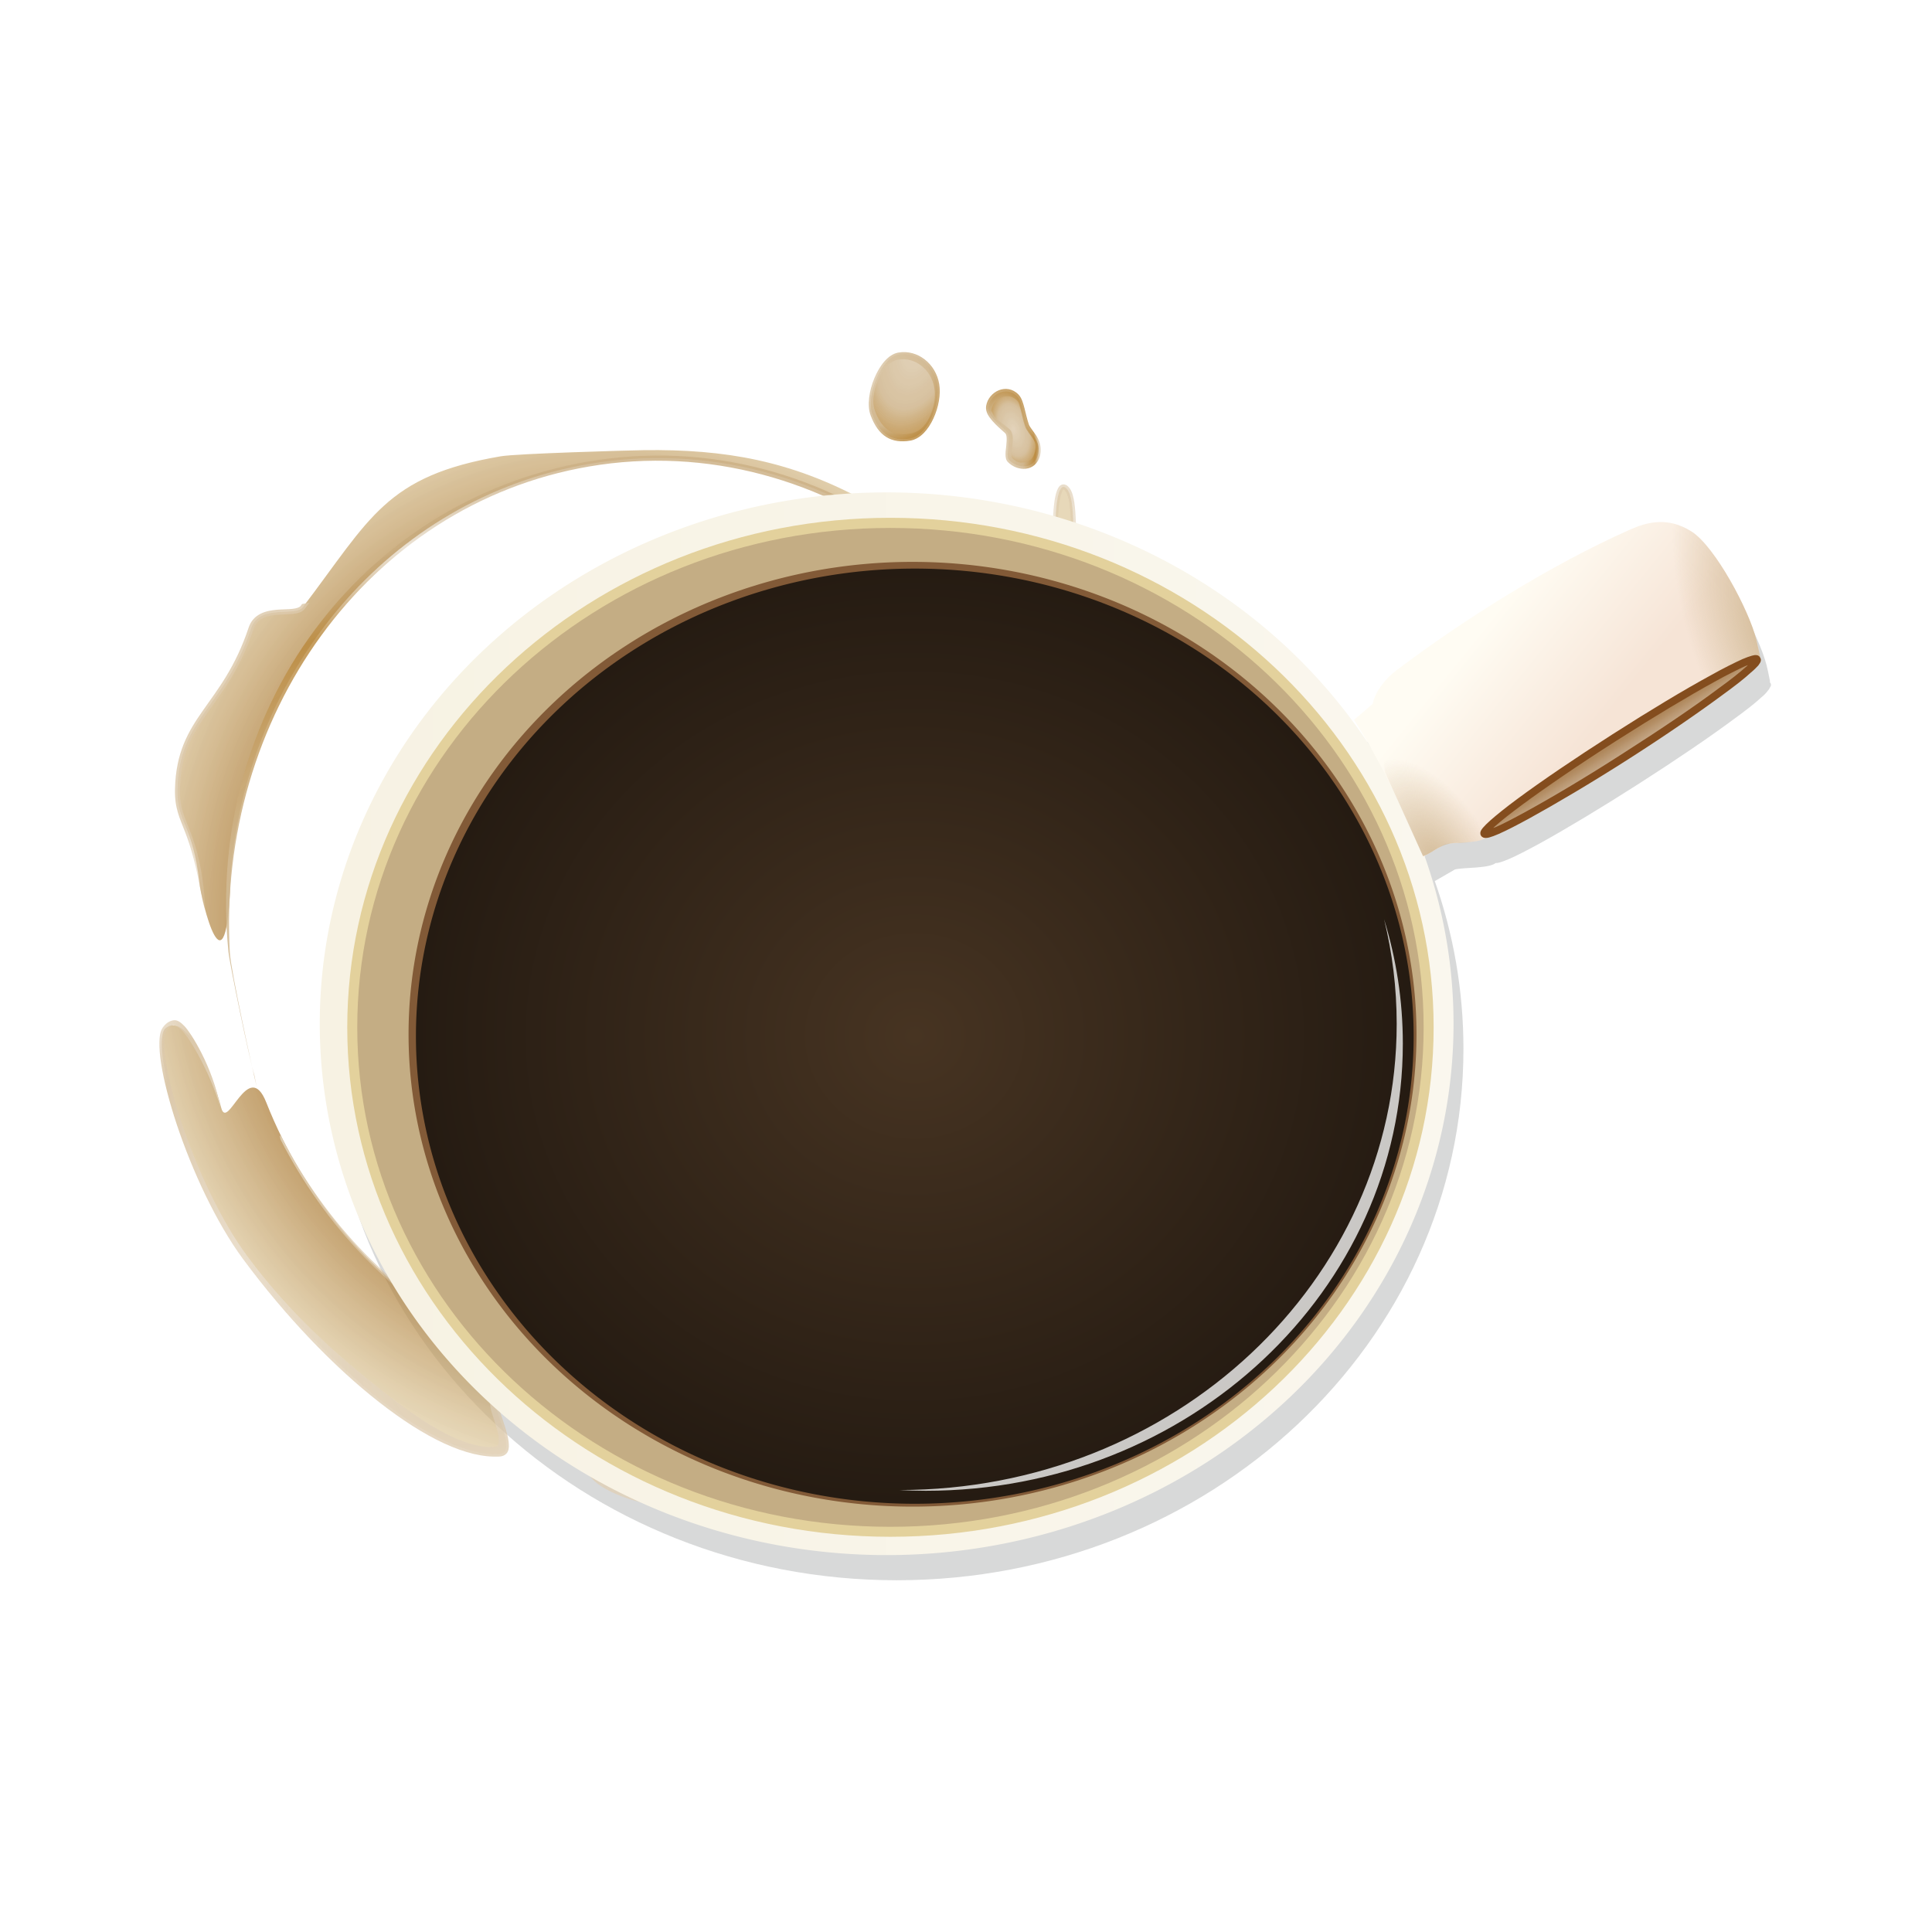 <svg:svg xmlns:dc="http://purl.org/dc/elements/1.1/" xmlns:ns1="http://www.w3.org/1999/xlink" xmlns:ns3="http://web.resource.org/cc/" xmlns:rdf="http://www.w3.org/1999/02/22-rdf-syntax-ns#" xmlns:svg="http://www.w3.org/2000/svg" height="384.378" id="svg2233" version="1.0" viewBox="-31.987 -69.985 384.378 384.378" width="384.378">
  <svg:defs id="defs2235">
    <svg:linearGradient id="linearGradient5179">
      <svg:stop id="stop5181" offset="0" stop-color="#d3bb96" stop-opacity=".81" />
      <svg:stop id="stop5183" offset=".5" stop-color="#c6a776" stop-opacity=".887" />
      <svg:stop id="stop5185" offset=".75" stop-color="#a96b0b" stop-opacity=".824" />
      <svg:stop id="stop5187" offset=".875" stop-color="#ab8447" stop-opacity=".294" />
      <svg:stop id="stop5189" offset="1" stop-color="#bf9c66" stop-opacity=".827" />
    </svg:linearGradient>
    <svg:linearGradient id="linearGradient3843">
      <svg:stop id="stop3845" offset="0" stop-color="#d3bb96" stop-opacity=".81" />
      <svg:stop id="stop3851" offset=".5" stop-color="#e4d5be" />
      <svg:stop id="stop3854" offset=".75" stop-color="#d3bb96" />
      <svg:stop id="stop3856" offset=".875" stop-color="#d3bb96" stop-opacity=".294" />
      <svg:stop id="stop3847" offset="1" stop-color="#d3bb96" stop-opacity=".828" />
    </svg:linearGradient>
    <svg:linearGradient id="linearGradient4076">
      <svg:stop id="stop4078" offset="0" stop-color="#d2ba96" />
      <svg:stop id="stop4080" offset="1" stop-color="#d2ba96" stop-opacity="0" />
    </svg:linearGradient>
    <svg:filter id="filter4148">
      <svg:feGaussianBlur id="feGaussianBlur4150" stdDeviation="0.419" />
    </svg:filter>
    <svg:linearGradient gradientUnits="userSpaceOnUse" id="linearGradient5018" x1="232.64" x2="458.21" y1="145.83" y2="145.83">
      <svg:stop id="stop4112" offset="0" stop-color="#f7f2e3" />
      <svg:stop id="stop4114" offset="1" stop-color="#faf7ee" />
    </svg:linearGradient>
    <svg:radialGradient cx="345.42" cy="145.83" gradientTransform="matrix(1 0 0 .937 0 9.143)" gradientUnits="userSpaceOnUse" id="radialGradient5020" r="112.78">
      <svg:stop id="stop4046" offset="0" stop-color="#473422" />
      <svg:stop id="stop4048" offset="1" stop-color="#251b12" />
    </svg:radialGradient>
    <svg:radialGradient cx="455.81" cy="111.51" gradientTransform="matrix(1.381 -.808 1.677 2.865 160.78 157.91)" gradientUnits="userSpaceOnUse" id="radialGradient5024" r="7.25" ns1:href="#linearGradient4076" />
    <svg:radialGradient cx="520.57" cy="66.435" gradientTransform="matrix(1.167 -.396 .983 2.895 370.23 76.645)" gradientUnits="userSpaceOnUse" id="radialGradient5026" r="12.743" ns1:href="#linearGradient4076" />
    <svg:radialGradient cx="458.45" cy="365.92" gradientTransform="matrix(1 0 0 .927 0 26.376)" gradientUnits="userSpaceOnUse" id="radialGradient4070" r="106.7">
      <svg:stop id="stop5165" offset="0" stop-color="#e0cb99" />
      <svg:stop id="stop5175" offset=".779" stop-color="#ac7c36" stop-opacity=".9" />
      <svg:stop id="stop5177" offset="1" stop-color="#dcc698" stop-opacity=".846" />
    </svg:radialGradient>
    <svg:radialGradient cx="202.46" cy="208.4" gradientTransform="matrix(-.183 -1.045 .76 -.133 330.15 629.76)" gradientUnits="userSpaceOnUse" id="radialGradient4072" r="113.39" ns1:href="#linearGradient5179" />
    <svg:radialGradient cx="515.46" cy="392.87" gradientTransform="matrix(.675 -.738 1.32 1.207 -351.01 296.63)" gradientUnits="userSpaceOnUse" id="radialGradient4074" r="107.19" ns1:href="#linearGradient3843" />
    <svg:radialGradient cx="382.52" cy="261.02" gradientTransform="matrix(1.515 -.581 .616 1.605 -382.23 98.875)" gradientUnits="userSpaceOnUse" id="radialGradient4082" r="10.969" ns1:href="#linearGradient5179" />
    <svg:radialGradient cx="372.03" cy="282.4" gradientTransform="matrix(.371 -1.097 2.41 .555 -441.33 526.39)" gradientUnits="userSpaceOnUse" id="radialGradient4084" r="7.946" ns1:href="#linearGradient5179" />
    <svg:radialGradient cx="289.28" cy="216.88" gradientTransform="matrix(1.021 -.582 .382 .67 63.678 416.53)" gradientUnits="userSpaceOnUse" id="radialGradient4086" r="113.39" ns1:href="#linearGradient3843" />
    <svg:filter id="filter5083">
      <svg:feGaussianBlur id="feGaussianBlur5085" stdDeviation="3.736" />
    </svg:filter>
    <svg:linearGradient gradientTransform="translate(501.84 -5.657)" gradientUnits="userSpaceOnUse" id="linearGradient5122" x1="482.16" x2="505.69" y1="69.306" y2="88.306">
      <svg:stop id="stop4062" offset="0" stop-color="#fffcf3" />
      <svg:stop id="stop4064" offset="1" stop-color="#f6e4d6" />
    </svg:linearGradient>
    <svg:linearGradient gradientTransform="translate(521.84 -5.657)" gradientUnits="userSpaceOnUse" id="linearGradient5124" x1="487.66" x2="489.1" y1="91.794" y2="94.044">
      <svg:stop id="stop4104" offset="0" stop-color="#af875b" />
      <svg:stop id="stop4106" offset="1" stop-color="#c4a787" stop-opacity=".995" />
    </svg:linearGradient>
    <svg:radialGradient cx="368.97" cy="292.63" gradientTransform="matrix(-.79 1.54 -2.646 -1.356 1418.8 116.43)" gradientUnits="userSpaceOnUse" id="radialGradient5197" r="8.422" ns1:href="#linearGradient5179" />
    <svg:radialGradient cx="372.16" cy="271.51" gradientTransform="matrix(1.378 -.127 .071 .771 -159.81 109.45)" gradientUnits="userSpaceOnUse" id="radialGradient5199" r="7.689" ns1:href="#linearGradient5179" />
  </svg:defs>
  <svg:g id="layer9" transform="translate(-841.03 -9.309)">
    <svg:path d="m987.44 42.281c-62.26 0-112.78 47.366-112.78 105.72 0 58.35 50.52 105.72 112.78 105.72s112.76-47.37 112.76-105.72c0-11.67-2-22.88-5.7-33.38l4-2.31c1.8-0.45 6.7-0.17 8.1-1.28 0.3 0 0.5-0.03 0.7-0.09 0.5-0.13 1.1-0.35 1.9-0.69 1.6-0.68 3.7-1.78 6.3-3.19 5.1-2.82 12-6.95 19.5-11.748 7.5-4.795 14.2-9.357 18.9-12.843 2.4-1.743 4.3-3.219 5.5-4.344 0.7-0.562 1.1-1.029 1.4-1.437 0.2-0.205 0.3-0.399 0.4-0.626 0.2-0.226 0.3-0.588 0-0.968 0-0.061-0.1-0.111-0.1-0.156 0.1 0.014 0.1 0.016 0.1-0.032-0.3-1.527-0.5-2.492-0.7-3.281-1.5-5.793-8.2-18.58-12.9-21.563-4.8-3.05-9-1.819-12.4-0.343-15.7 7.002-32.9 17.806-46.3 27.937-2.1 1.595-4.2 4.131-4.7 6.719l-3.8 3.187c1.1 1.605 2 3.177 2.9 4.782-19.9-30.035-55.4-50.063-95.86-50.063z" fill="#111514" fill-opacity=".162" filter="url(#filter5083)" id="path5072" />
    <svg:g id="g4060" opacity=".8" transform="matrix(.169 .986 -.986 .169 1215.5 -388.13)">
      <svg:path d="m417.41 261.62c-7.91 0.01-15.13 0.4-19.57 1.57-2.61 0.68-10.48-1.78-12.46 0.09-2.87 2.7 22.09 6.63 30.37 2.78 6.18-2.86 28.15-1.32 22.25-0.4-28.32 4.39-44.82 19.43-52.62 27.28-2.72 2.73-2.09 7.41-4.44 10.44-9.99 12.83-14.55 25.16-17.1 41.4-0.48 3.08-3.59 24.95-3.59 28.19 0 23.27 7.78 27.58 22.94 43.84 1.73 1.86-2.2 8.38 2.43 10.85 14.74 7.86 15.01 17.07 29 19.81 6.59 1.29 7.28-1.83 19.13-1.13 3.2 0.22 25.19-1.18 0-6.28-39.72-9.84-69.03-43.75-69.03-84.06 0-48 41.56-86.97 92.78-86.97s92.78 38.97 92.78 86.97c0 41.05-30.27 76.03-71.22 84.6-9.56 1.99 4.54 8.62-0.53 9.02-6.68 0.54-20.63 3.74-17.28 8.44 3.62 3.51 31.37 0.02 47.53-8.15 25.14-12.72 45.63-30.69 47-43.22 0.52-4.73-15.09 2.42-14.09-2.5 0.42-2.08 2.25-3.59 3.28-5.44 1.27-2.28 4.99-8.55 8.53-8.25 4.48 0.38 8.73 0.39 11.81-3.16 7.52-8.64 8.35-23.85 8.35-32.84 0-7.78-2.19-23.68-7.28-31.41-3.46-5.23-9.61-4.01-12.13-4.34-9.91-1.32-14.24-14.06-19.66-20.41-18.08-21.2-45.9-34.47-77.09-34.81-1.96-0.02-22.7-1.92-40.09-1.91z" fill="url(#radialGradient4070)" id="path3812" />
      <svg:path d="m457.25 269.03c-51.47 0-93.03 38.68-93.03 86.97 0 46.01 36.05 83.51 83.97 86.96 2.38 0.17 21.6-0.49 25.1-0.93l2.25-0.07c-3.22 0.25-23.47 1.17-27.05 0.76-46.58-5.32-83.27-41.9-83.27-86.72 0-47.71 42.19-86.84 93.16-86.84l-1.13-0.13z" fill="url(#radialGradient4072)" id="path3736" opacity="1" />
      <svg:path d="m478.5 449.75c-8.44 0.18-15.73 3.33-17.21 4.35-0.73 0.51-1.44 1.08-1.48 1.9-0.03 0.82 0.32 1.65 1.1 2.41 0.58 0.56 1.5 0.89 2.68 1.12 1.19 0.23 2.65 0.36 4.35 0.38 3.4 0.04 7.74-0.31 12.47-1.03 9.45-1.46 20.46-4.38 28.62-8.5 12.61-6.38 24.02-14.09 32.5-21.79 8.48-7.69 14.04-15.33 14.75-21.84 0.08-0.72-0.18-1.39-0.69-1.75-0.5-0.36-1.17-0.46-1.9-0.5-1.47-0.08-3.36 0.24-5.22 0.53s-3.7 0.56-4.91 0.47c-0.6-0.04-1.02-0.18-1.22-0.34-0.19-0.17-0.25-0.35-0.15-0.85 0.37-1.84 2.12-3.34 3.22-5.31 0.63-1.13 1.88-3.26 3.37-5.03 1.49-1.78 3.23-3.09 4.69-2.97 2.25 0.19 4.47 0.28 6.56-0.12 2.09-0.41 4.04-1.36 5.66-3.22 7.69-8.85 8.47-24.14 8.47-33.16 0-7.87-2.14-23.75-7.38-31.69-3.62-5.49-10.21-4.26-12.47-4.56-4.75-0.63-8.19-4.03-11.15-8.13-2.97-4.09-5.42-8.87-8.19-12.12-18.18-21.32-46.14-34.63-77.47-34.97-0.61-0.01-3.88-0.27-8.5-0.59-4.62-0.33-10.63-0.7-17.03-0.97-4.8-0.21-9.78-0.37-14.53-0.38-1.59 0-3.15 0.03-4.66 0.07-6.05 0.14-11.43 0.61-15.06 1.56-0.52 0.14-1.48 0.1-2.6 0-1.11-0.1-2.4-0.29-3.68-0.44-1.29-0.15-2.58-0.26-3.69-0.22-1.11 0.05-2.06 0.23-2.72 0.85-0.25 0.24-0.43 0.61-0.37 0.97 0.05 0.35 0.26 0.62 0.53 0.84 0.52 0.44 1.34 0.8 2.4 1.16 2.13 0.7 5.24 1.32 8.72 1.74 6.97 0.85 15.28 0.91 19.66-1.12 1.42-0.66 3.94-1.1 6.75-1.34s5.91-0.29 8.66-0.22c2.41 0.06 4.28 0.22 5.62 0.4-27.88 4.61-44.26 19.47-52 27.25-1.47 1.48-1.99 3.46-2.47 5.35s-1.61 3.93-1.81 5.68l0.59 0.04c1.19-1.69 1.72-3.63 2.19-5.5 0.47-1.88 0.97-3.6 2.22-4.85 7.79-7.82 24.16-22.78 52.34-27.15 0.39-0.06 0.68-0.14 0.91-0.22 0.11-0.05 0.19-0.08 0.31-0.19s0.24-0.4 0.16-0.63c-0.09-0.22-0.21-0.31-0.32-0.37-0.1-0.06-0.19-0.09-0.31-0.13-0.23-0.07-0.5-0.12-0.84-0.18-1.38-0.24-3.79-0.43-6.56-0.5-2.78-0.08-5.92-0.03-8.79 0.22-2.86 0.24-5.4 0.66-7.06 1.43-3.91 1.82-12.25 1.87-19.12 1.03-3.44-0.41-6.52-1.05-8.53-1.71-1.01-0.34-1.74-0.7-2.07-0.97-0.16-0.14-0.22-0.22-0.22-0.22 0.01 0 0 0.03 0.1-0.06 0.33-0.32 1.08-0.56 2.09-0.6s2.24 0.07 3.5 0.22c1.27 0.15 2.56 0.33 3.72 0.44s2.16 0.17 2.94-0.03c3.47-0.91 8.76-1.36 14.78-1.5 6.02-0.15 12.77 0 19.16 0.28 6.38 0.27 12.41 0.64 17.03 0.97 4.61 0.32 7.74 0.58 8.56 0.59 31.05 0.34 58.73 13.53 76.72 34.63 2.64 3.09 5.1 7.87 8.12 12.06 3.03 4.18 6.69 8.85 11.85 9.53 2.78 0.37 7.74-1.13 10.53 2.84 5.16 7.38 7.19 23.48 7.19 31.16 0 8.96-0.88 24.06-8.22 32.5-1.47 1.69-1.92 2.78-3.85 3.16-1.92 0.37-4.08 0.28-6.31 0.09-2.08-0.17-3.96 1.48-5.53 3.34-1.57 1.87-2.83 4.04-3.47 5.19-0.96 1.73-2.88 3.25-3.34 5.56-0.15 0.73 0.03 1.42 0.5 1.82 0.46 0.4 1.1 0.54 1.81 0.59 1.42 0.1 2.2 0.61 4.06 0.31 1.86-0.29 3.72-0.56 5-0.5 0.64 0.04 1.13 0.17 1.38 0.35 0.24 0.17 0.33 0.31 0.28 0.78-0.66 6.02-6.45 12.57-14.84 20.18-8.4 7.62-18.29 15.51-30.82 21.85-8 4.05-18.94 6.96-28.31 8.41-4.68 0.72-8.99 1.07-12.31 1.03-1.66-0.02-3.07-0.13-4.16-0.35-1.09-0.21-1.86-0.56-2.19-0.87-0.63-0.62-0.96-1.15-0.78-1.63 0.2-0.51 0.63-0.82 1.23-1.3 1.31-1.06 8.69-4.06 16.46-5.01zm-95.97-34.37v1.46c0.11 0.12 0.21 0.2 0.31 0.32 0.27 0.28 0.37 0.88 0.32 1.75-0.05 0.86-0.25 1.94-0.35 3.06-0.09 1.11-0.09 2.28 0.25 3.37 0.34 1.1 1.05 2.11 2.32 2.78 7.29 3.9 11 8.08 14.68 11.72 3.68 3.65 7.37 6.74 14.47 8.13 3.84 0.75 5.83 0.03 8.88-0.56 3.01-0.59 6.85-1.08 14.52-1.1l1.5-0.21c-8.5-1.04-13.15-0.26-16.21 0.34-3.12 0.61-4.83 1.28-8.5 0.56-6.89-1.35-10.32-4.26-13.97-7.88-3.65-3.61-7.47-7.93-14.91-11.9-1.05-0.56-1.56-1.3-1.84-2.19s-0.28-1.91-0.19-2.97c0.1-1.06 0.29-2.13 0.35-3.09 0.05-0.96 0-1.86-0.6-2.5-0.37-0.4-0.67-0.71-1.03-1.09z" fill="url(#radialGradient4074)" id="path3746" />
      <svg:path d="m370.53 292.11c0 3.61-1.78 5.74-5.91 6.55-3.85 0.75-10.94-3.54-10.94-7.15 0-3.62 3.19-6.55 7.12-6.55s9.73 3.54 9.73 7.15z" fill="url(#radialGradient5197)" id="path3750" />
      <svg:path d="m377.89 267.52c2.96 1.25 2.18 4.52 0.17 5.89-1.07 0.73-4.47-1.46-5.78-0.41-1.63 1.31-3.83 3.23-5.35 2.72-2.49-0.83-3.51-4.38-1.06-6.03 1.14-0.78 3.74-0.59 5.94-0.93 1.58-0.25 3.49-2.33 6.08-1.24z" fill="url(#radialGradient5199)" id="path3754" />
      <svg:path d="m360.8 284.56c-4.12 0-7.52 3.09-7.52 6.94 0 2.07 1.89 4.09 4.2 5.56 2.32 1.47 5.11 2.4 7.22 1.99 2.12-0.42 3.7-1.17 4.73-2.34 1.04-1.17 1.51-2.73 1.51-4.61 0-2.02-1.57-3.88-3.57-5.25-2-1.38-4.48-2.29-6.57-2.29zm0.57 1.09c1.85 0 3.67 0.58 5.55 1.88 1.88 1.29 2.65 2.77 2.65 4.36 0 1.74-0.43 3.08-1.31 4.07-0.89 1-2.27 1.7-4.28 2.09-1.74 0.34-3.88-0.28-6.07-1.67s-3.25-3.05-3.25-4.6c0-3.37 2.99-6.13 6.71-6.13z" fill="url(#radialGradient4082)" id="path3768" />
      <svg:path d="m365.55 269.37c-1.38 0.93-1.79 2.4-1.51 3.71 0.29 1.31 1.24 2.54 2.69 3.03 0.52 0.17 1.08 0.13 1.6-0.02s1.04-0.43 1.53-0.73c1-0.61 1.97-1.41 2.78-2.06 0.19-0.15 0.45-0.2 0.89-0.16s1 0.17 1.57 0.33 1.15 0.35 1.7 0.45c0.54 0.09 1.13 0.13 1.6-0.19 1.13-0.77 1.85-2.02 1.93-3.29 0.09-1.27-0.56-2.6-2.21-3.3-1.45-0.61-2.81-0.33-3.87 0.11-1.06 0.45-1.94 1.01-2.51 1.1-1.05 0.17-2.25 0.22-3.34 0.31-1.09 0.1-2.12 0.21-2.85 0.71zm1.12 0.48c0.41-0.28 0.78-0.3 1.82-0.39 1.05-0.09 2.26-0.11 3.41-0.29 1.01-0.16 1.88-0.78 2.81-1.17 0.94-0.39 1.52-0.38 2.66 0.1 1.3 0.55 1.74 1.48 1.67 2.5-0.06 1.02-0.42 1.56-1.29 2.16-0.08 0.05-0.32 0.1-0.76 0.02-0.43-0.07-0.94-0.3-1.52-0.46-0.58-0.17-1.2-0.33-1.8-0.39-0.59-0.05-1.21 0.02-1.68 0.4-0.82 0.66-1.84 1.83-2.74 2.38-0.44 0.28-0.71 0.33-1.08 0.44-0.37 0.1-0.31 0.13-0.55 0.05-1.04-0.35-1.86-1.33-2.09-2.42-0.24-1.08 0.08-2.21 1.14-2.93z" fill="url(#radialGradient4084)" id="path3788" />
      <svg:path d="m487.06 273.62c36.84 11.37 62.72 44.1 62.72 82.38s-26.49 71.37-63.33 82.73c-1.13 0.6 0.17 0.25 0.21 0.36 37.22-11.47 65.18-44.7 65.18-83.44 0-38.75-28.18-70.92-65.4-82.4-0.96-0.18 0.66 0.26 0.62 0.37z" fill="url(#radialGradient4086)" id="path3899" opacity="1" />
    </svg:g>
    <svg:g id="g5006" transform="translate(118.18 2.828)">
      <svg:path d="m458.21 145.83a112.78 105.71 0 1 1 -225.57 0 112.78 105.71 0 1 1 225.57 0z" fill="url(#linearGradient5018)" id="path4036" transform="translate(521.84 -5.657)" />
      <svg:path d="m458.21 145.83a112.78 105.71 0 1 1 -225.57 0 112.78 105.71 0 1 1 225.57 0z" fill="#c4ad84" id="path4038" transform="matrix(.949 0 0 .949 540.07 2.428)" />
      <svg:path d="m458.21 145.83a112.78 105.71 0 1 1 -225.57 0 112.78 105.71 0 1 1 225.57 0z" fill="#825a37" id="path4040" transform="matrix(.889 0 0 .889 565.33 12.621)" />
      <svg:path d="m458.21 145.83a112.78 105.71 0 1 1 -225.57 0 112.78 105.71 0 1 1 225.57 0z" fill="url(#radialGradient5020)" id="path4042" transform="matrix(.88 0 0 .88 568.89 14.317)" />
      <svg:path d="m960.25 79.72l3.71-3.182c0.54-2.587 2.66-5.122 4.78-6.717 13.42-10.131 30.61-20.928 46.36-27.931 3.3-1.476 7.5-2.696 12.3 0.354 4.7 2.982 11.5 15.774 12.9 21.567 0.2 0.788 0.4 1.743 0.7 3.271 0 0.191-0.7-0.251-0.9-0.233-1.1 0.226-2.9 0.858-4.4 1.668l-40.01 24.904c-6.15 4.327-8.2 7.229-9.21 9.749-1.37 1.15-6.31 0.84-8.2 1.3l-4.24 2.47c-3.89-9.071-8.04-18.145-13.79-27.22z" fill="url(#linearGradient5122)" id="path4052" />
      <svg:path d="m965.09 75.343l24.25 22.75c0.1 1.591-2.08 3.677-2.98 5.207-0.28 0.47-4.24 0.92-5 0.92-3.86-0.27-5.45 2.12-7.39 2.59l-7.59-16.776-1.29-14.691z" fill="url(#radialGradient5024)" id="path4054" />
      <svg:path d="m1015.1 41.89c3.3-1.476 7.5-2.696 12.3 0.354 4.7 2.982 11.5 15.774 12.9 21.567 0.2 0.858 0.5 2.204 0.8 3.515 0 0.119-0.8-0.626-0.9-0.499-1.5 0.536-5.1 1.269-10.1 5.08l-15-30.017z" fill="url(#radialGradient5026)" id="path4056" />
      <svg:path d="m1011.8 82.659c-7.3 4.624-13.69 8.996-18.24 12.357-2.28 1.681-4.07 3.119-5.29 4.204-0.61 0.542-1.08 1-1.4 1.39-0.16 0.2-0.29 0.36-0.38 0.57-0.1 0.22-0.21 0.58 0.03 0.95 0.23 0.37 0.6 0.42 0.84 0.42 0.24 0.01 0.45-0.02 0.7-0.08 0.49-0.13 1.1-0.36 1.85-0.69 1.5-0.65 3.54-1.7 6.02-3.057 4.97-2.721 11.67-6.693 18.87-11.317s13.6-9.021 18.2-12.382c2.3-1.681 4.1-3.11 5.3-4.195 0.6-0.542 1.1-0.983 1.4-1.378 0.2-0.197 0.3-0.392 0.4-0.611 0.1-0.218 0.2-0.578 0-0.945-0.3-0.366-0.7-0.421-0.9-0.425s-0.4 0.065-0.7 0.128c-0.5 0.127-1.1 0.341-1.8 0.668-1.5 0.652-3.6 1.691-6.1 3.052-4.9 2.721-11.6 6.718-18.8 11.341z" fill="url(#linearGradient5124)" id="path4100" />
      <svg:path d="m1011.7 82.572c-7.5 4.796-14.16 9.33-18.88 12.816-2.36 1.743-4.21 3.235-5.48 4.36-0.63 0.562-1.11 1.042-1.45 1.442-0.16 0.21-0.3 0.37-0.4 0.59-0.1 0.23-0.21 0.6 0.03 0.98 0.25 0.39 0.63 0.44 0.88 0.45 0.25 0 0.47-0.03 0.72-0.09 0.51-0.14 1.15-0.37 1.92-0.71 1.55-0.68 3.67-1.77 6.24-3.178 5.12-2.822 12.12-6.941 19.62-11.737s14.1-9.356 18.8-12.842c2.4-1.743 4.3-3.226 5.5-4.351 0.7-0.562 1.1-1.02 1.5-1.429 0.1-0.204 0.3-0.407 0.4-0.633 0.1-0.227 0.2-0.6-0.1-0.981-0.2-0.38-0.6-0.437-0.8-0.441-0.3-0.004-0.5 0.068-0.8 0.133-0.5 0.131-1.1 0.354-1.9 0.692-1.5 0.677-3.7 1.755-6.2 3.166-5.2 2.822-12.1 6.967-19.6 11.763zm0.8 1.264c7.5-4.781 14.4-8.916 19.5-11.713 2.5-1.399 4.7-2.465 6.1-3.108 0.2-0.091 0.3-0.116 0.5-0.19-0.1 0.137-0.2 0.221-0.4 0.375-1.2 1.068-3 2.512-5.4 4.239-4.6 3.456-11.3 8.011-18.8 12.793-7.4 4.781-14.35 8.888-19.45 11.686-2.55 1.399-4.64 2.492-6.12 3.132-0.21 0.09-0.3 0.09-0.48 0.17 0.14-0.14 0.2-0.2 0.37-0.35 1.2-1.071 3.05-2.541 5.39-4.269 4.68-3.455 11.29-7.984 18.79-12.765z" fill="#844d1e" id="path4094" />
      <svg:path d="m868.01 39.514c-59.62 0-108.06 45.401-108.06 101.38 0 55.98 48.44 101.35 108.06 101.35 59.61 0 108.08-45.37 108.08-101.35 0-55.975-48.47-101.38-108.08-101.38zm0 2.018c58.6 0 106.09 44.538 106.09 99.358 0 54.83-47.49 99.37-106.09 99.37s-106.07-44.54-106.07-99.37c0-54.82 47.47-99.358 106.07-99.358z" fill="#e3d19c" filter="url(#filter4148)" id="path4118" />
      <svg:path d="m966.23 119.38c1.64 6.7 2.51 13.67 2.51 20.83 0 51.19-44.32 92.73-98.94 92.73 1.74 0.09 3.48 0.15 5.24 0.15 52.4 0 94.92-39.86 94.92-88.98 0-8.58-1.31-16.87-3.73-24.73z" fill="#fff" fill-opacity=".757" id="path5201" />
    </svg:g>
  </svg:g>
</svg:svg>